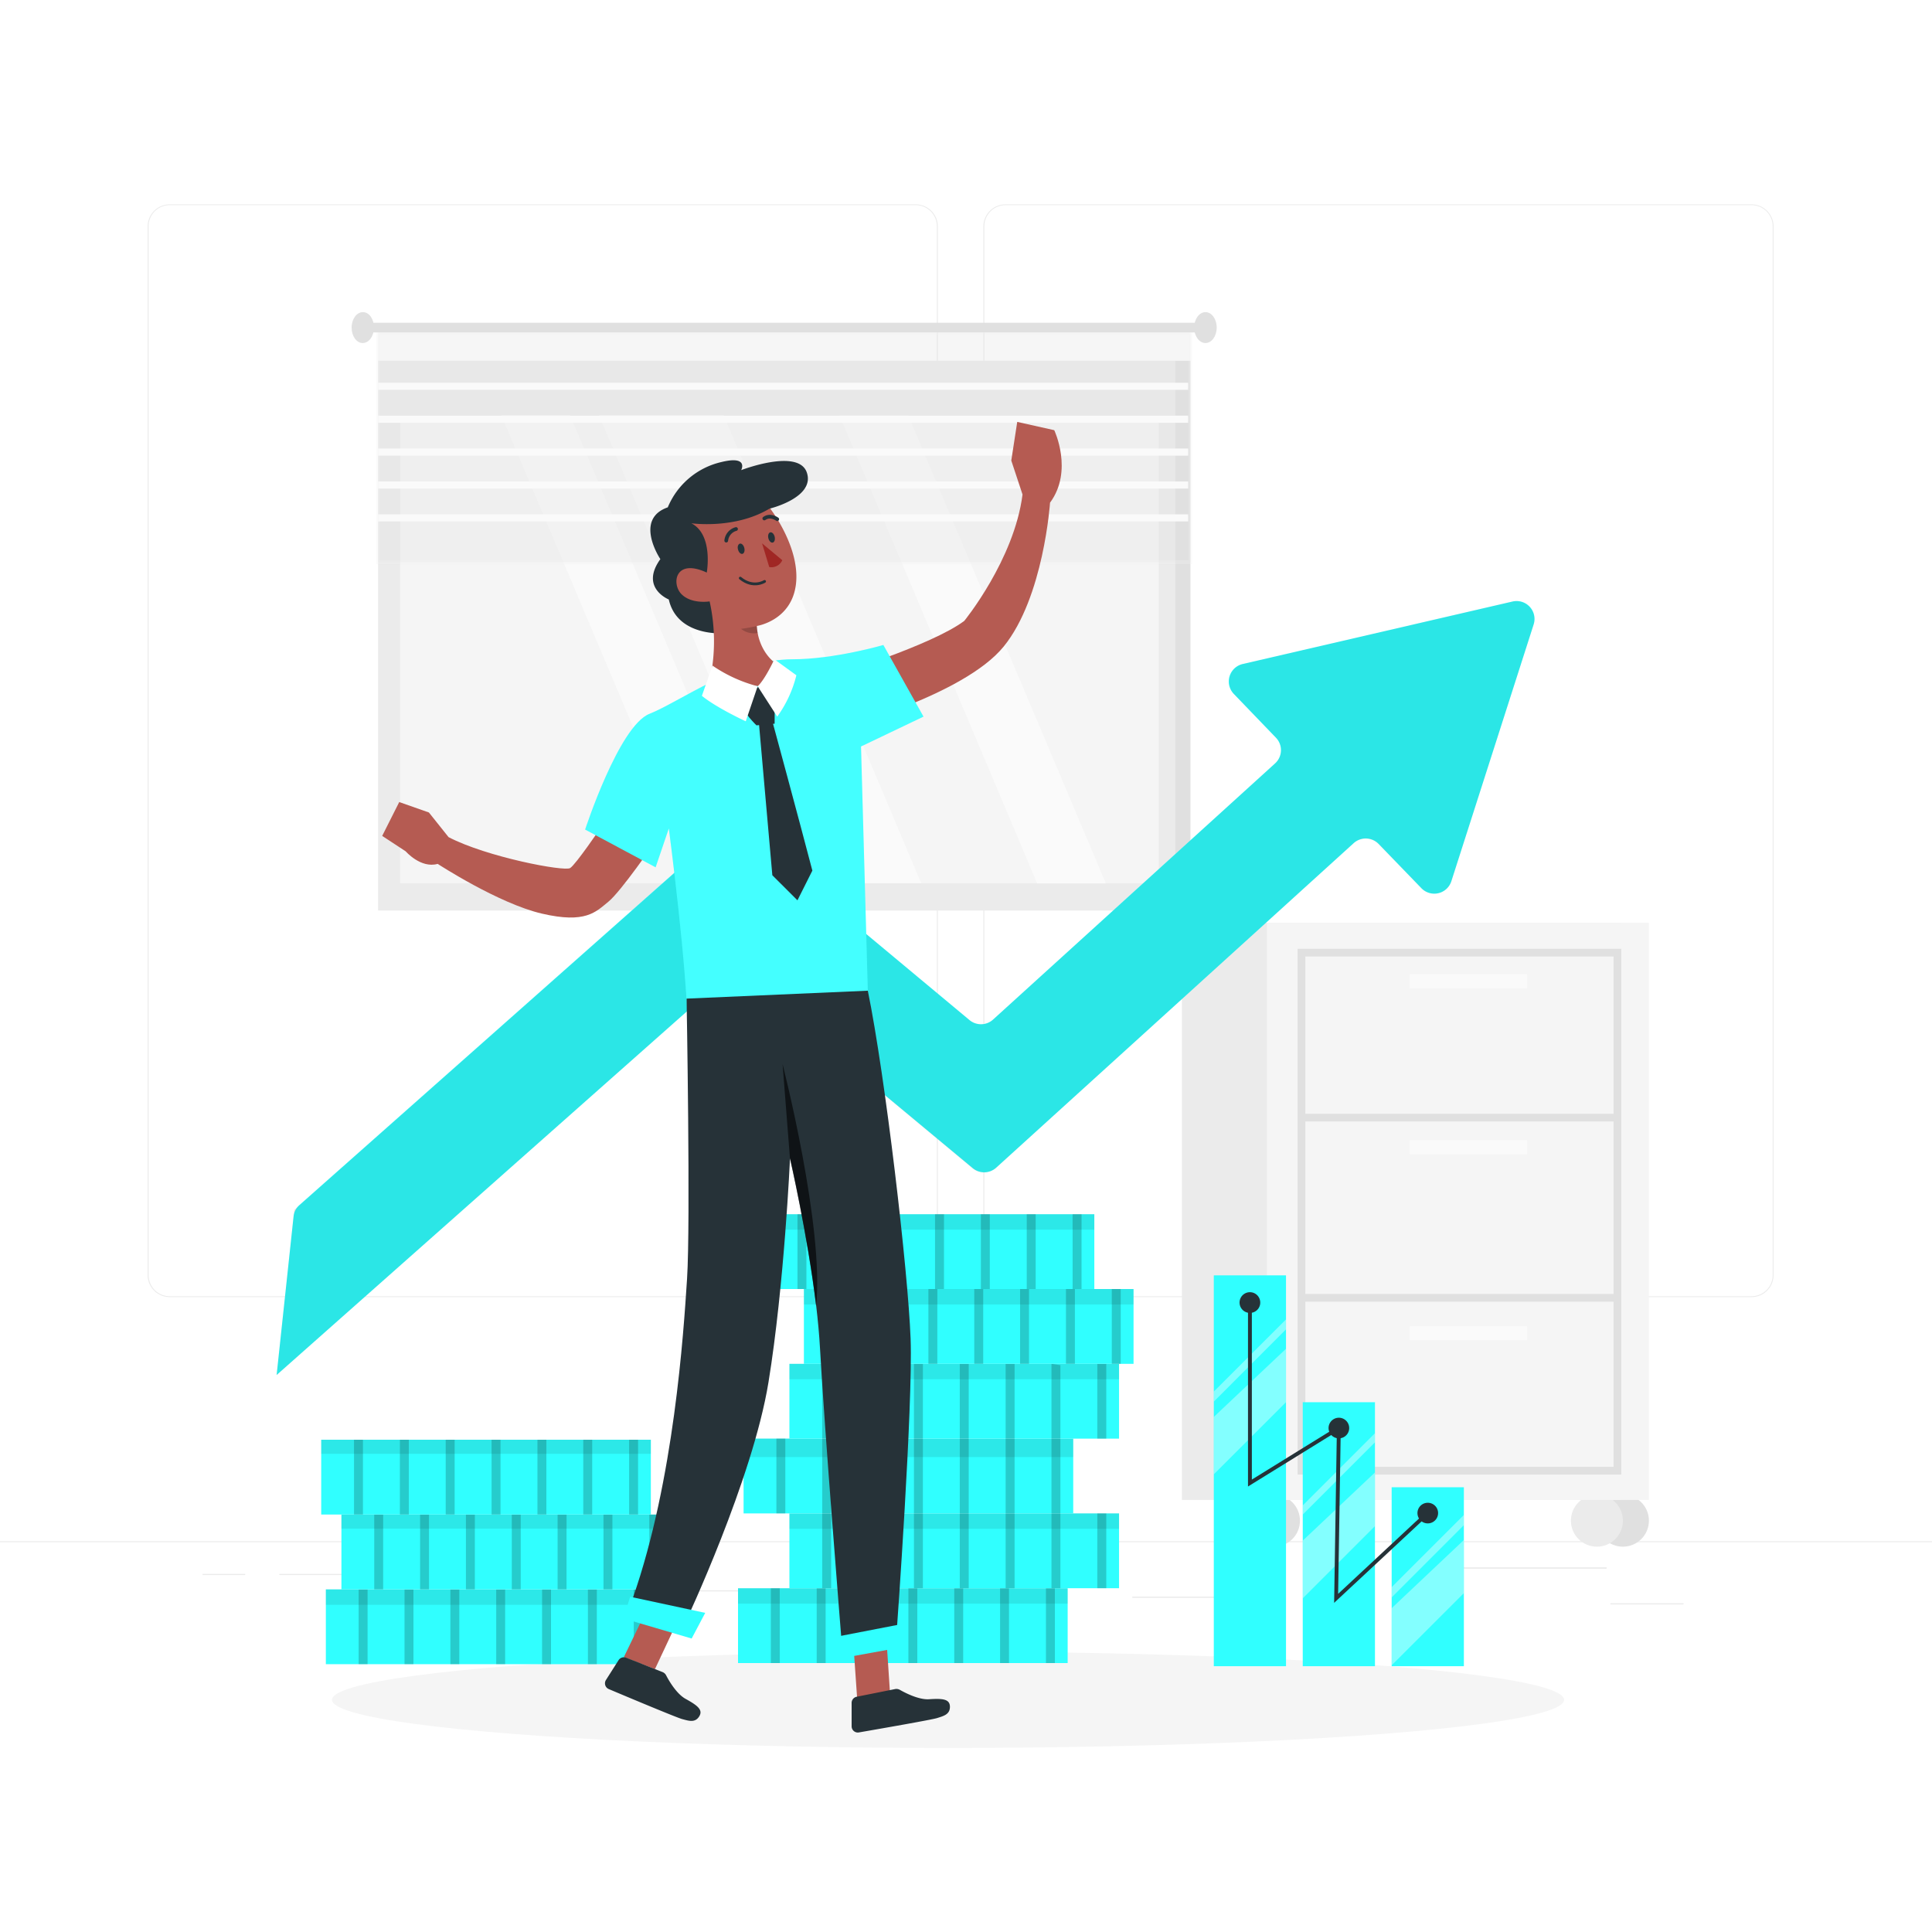 <svg class="animated" id="freepik_stories-revenue" xmlns="http://www.w3.org/2000/svg" viewBox="0 0 500 500" version="1.1" xmlns:xlink="http://www.w3.org/1999/xlink" xmlns:svgjs="http://svgjs.com/svgjs"><style>svg#freepik_stories-revenue:not(.animated) .animable {opacity: 0;}svg#freepik_stories-revenue.animated #freepik--background-complete--inject-498 {animation: 1.5s Infinite  linear floating;animation-delay: 0s;}svg#freepik_stories-revenue.animated #freepik--Shadow--inject-498 {animation: 1.5s Infinite  linear floating;animation-delay: 0s;}svg#freepik_stories-revenue.animated #freepik--Money--inject-498 {animation: 1.5s Infinite  linear floating;animation-delay: 0s;}svg#freepik_stories-revenue.animated #freepik--Character--inject-498 {animation: 1.5s Infinite  linear floating;animation-delay: 0s;}            @keyframes floating {                0% {                    opacity: 1;                    transform: translateY(0px);                }                50% {                    transform: translateY(-10px);                }                100% {                    opacity: 1;                    transform: translateY(0px);                }            }        </style><g id="freepik--background-complete--inject-498" class="animable" style="transform-origin: 250px 234.05px;"><g id="freepik--background-complete--inject-123--inject-498" class="animable" style="transform-origin: 250px 234.05px;"><rect y="398.87" width="500" height="0.25" style="fill: rgb(235, 235, 235); transform-origin: 250px 398.995px;" id="el02w9yn9cwybe" class="animable"></rect><rect x="416.78" y="414.96" width="18.89" height="0.25" style="fill: rgb(235, 235, 235); transform-origin: 426.225px 415.085px;" id="eluubo3kjaa2k" class="animable"></rect><rect x="293.05" y="413.22" width="29.47" height="0.25" style="fill: rgb(235, 235, 235); transform-origin: 307.785px 413.345px;" id="ellg7mtemyae" class="animable"></rect><rect x="368.67" y="405.68" width="47.11" height="0.25" style="fill: rgb(235, 235, 235); transform-origin: 392.225px 405.805px;" id="elsfsr0u4geae" class="animable"></rect><rect x="52.46" y="407.36" width="10.97" height="0.25" style="fill: rgb(235, 235, 235); transform-origin: 57.945px 407.485px;" id="el961sghz8tbk" class="animable"></rect><rect x="72.33" y="407.36" width="38.56" height="0.25" style="fill: rgb(235, 235, 235); transform-origin: 91.61px 407.485px;" id="elxaizehk0e5m" class="animable"></rect><rect x="171" y="411.58" width="54.15" height="0.25" style="fill: rgb(235, 235, 235); transform-origin: 198.075px 411.705px;" id="elok6iflagqxi" class="animable"></rect><path d="M237,335.69H43.91a5.71,5.71,0,0,1-5.7-5.71V58.55a5.71,5.71,0,0,1,5.7-5.66H237a5.71,5.71,0,0,1,5.71,5.71h0V330A5.71,5.71,0,0,1,237,335.69ZM43.91,53.09a5.46,5.46,0,0,0-5.45,5.46V330a5.45,5.45,0,0,0,5.45,5.46H237a5.47,5.47,0,0,0,5.46-5.46V58.55A5.48,5.48,0,0,0,237,53.09Z" style="fill: rgb(235, 235, 235); transform-origin: 140.46px 194.29px;" id="el872y63j10n4" class="animable"></path><path d="M453.31,335.69H260.21A5.71,5.71,0,0,1,254.5,330V58.55a5.72,5.72,0,0,1,5.71-5.66h193.1A5.72,5.72,0,0,1,459,58.55V330A5.7,5.7,0,0,1,453.31,335.69ZM260.21,53.09a5.48,5.48,0,0,0-5.46,5.46V330a5.47,5.47,0,0,0,5.46,5.46h193.1a5.47,5.47,0,0,0,5.46-5.46V58.55a5.48,5.48,0,0,0-5.46-5.46Z" style="fill: rgb(235, 235, 235); transform-origin: 356.75px 194.29px;" id="el3rsrm1sxqr4" class="animable"></path><rect x="416.78" y="414.96" width="18.89" height="0.25" style="fill: rgb(235, 235, 235); transform-origin: 426.225px 415.085px;" id="elkgfy0nyw2om" class="animable"></rect><rect x="293.05" y="413.22" width="29.47" height="0.25" style="fill: rgb(235, 235, 235); transform-origin: 307.785px 413.345px;" id="elvhbgo3xgwl" class="animable"></rect><rect x="368.67" y="405.68" width="47.11" height="0.25" style="fill: rgb(235, 235, 235); transform-origin: 392.225px 405.805px;" id="elx8aylkybm4" class="animable"></rect><rect x="52.46" y="407.36" width="10.97" height="0.25" style="fill: rgb(235, 235, 235); transform-origin: 57.945px 407.485px;" id="el3swq5ln8pt4" class="animable"></rect><rect x="72.33" y="407.36" width="38.56" height="0.25" style="fill: rgb(235, 235, 235); transform-origin: 91.61px 407.485px;" id="el4obuf2emjo9" class="animable"></rect><rect x="171" y="411.58" width="54.15" height="0.25" style="fill: rgb(235, 235, 235); transform-origin: 198.075px 411.705px;" id="eldapt8dww4u" class="animable"></rect></g><circle cx="420.01" cy="393.55" r="6.73" style="fill: rgb(224, 224, 224); transform-origin: 420.01px 393.55px;" id="elejuock2qu29" class="animable"></circle><circle cx="413.28" cy="393.55" r="6.73" style="fill: rgb(235, 235, 235); transform-origin: 413.28px 393.55px;" id="elpitzzsyh36h" class="animable"></circle><circle cx="329.7" cy="393.55" r="6.73" style="fill: rgb(224, 224, 224); transform-origin: 329.7px 393.55px;" id="elem9ym60mmp" class="animable"></circle><rect x="305.88" y="238.81" width="113.48" height="149.37" style="fill: rgb(235, 235, 235); transform-origin: 362.62px 313.495px;" id="elzvqstci8kv" class="animable"></rect><rect x="327.88" y="238.81" width="98.86" height="149.37" style="fill: rgb(245, 245, 245); transform-origin: 377.31px 313.495px;" id="elxpn5icv09n" class="animable"></rect><rect x="336.82" y="246.54" width="81.77" height="134.08" style="fill: none; stroke: rgb(224, 224, 224); stroke-miterlimit: 10; stroke-width: 2px; transform-origin: 377.705px 313.58px;" id="elu4b5pzmp19j" class="animable"></rect><line x1="336.82" y1="289.24" x2="419.36" y2="289.24" style="fill: none; stroke: rgb(224, 224, 224); stroke-miterlimit: 10; stroke-width: 2px; transform-origin: 378.09px 289.24px;" id="elew3zplx2ogr" class="animable"></line><line x1="336.82" y1="335.88" x2="419.36" y2="335.88" style="fill: none; stroke: rgb(224, 224, 224); stroke-miterlimit: 10; stroke-width: 2px; transform-origin: 378.09px 335.88px;" id="eljh33u89c4fc" class="animable"></line><rect x="364.84" y="252.15" width="30.37" height="3.62" style="fill: rgb(250, 250, 250); transform-origin: 380.025px 253.96px;" id="elc8hrtmwh7kf" class="animable"></rect><rect x="364.84" y="295.09" width="30.37" height="3.62" style="fill: rgb(250, 250, 250); transform-origin: 380.025px 296.9px;" id="el3q65vm0n3r3" class="animable"></rect><rect x="364.84" y="343.22" width="30.37" height="3.62" style="fill: rgb(250, 250, 250); transform-origin: 380.025px 345.03px;" id="eld9vr5dixwea" class="animable"></rect><circle cx="322.97" cy="393.55" r="6.73" style="fill: rgb(235, 235, 235); transform-origin: 322.97px 393.55px;" id="elzhcuhr1ys8i" class="animable"></circle><rect x="97.85" y="93.36" width="206.22" height="142.28" style="fill: rgb(235, 235, 235); transform-origin: 200.96px 164.5px;" id="elmo2829p0zgj" class="animable"></rect><rect x="304.07" y="93.36" width="4.01" height="142.28" style="fill: rgb(224, 224, 224); transform-origin: 306.075px 164.5px;" id="ell29sce7lq" class="animable"></rect><rect x="103.56" y="107.7" width="196.32" height="120.89" style="fill: rgb(245, 245, 245); transform-origin: 201.72px 168.145px;" id="el900n488bpka" class="animable"></rect><polygon points="198.69 228.59 180.92 228.59 129.77 107.51 147.54 107.51 198.69 228.59" style="fill: rgb(250, 250, 250); transform-origin: 164.23px 168.05px;" id="elb1598oozn9f" class="animable"></polygon><polygon points="238.41 228.59 206.21 228.59 155.06 107.51 187.28 107.51 238.41 228.59" style="fill: rgb(250, 250, 250); transform-origin: 196.735px 168.05px;" id="elabwsad5ywi" class="animable"></polygon><polygon points="286.2 228.63 268.42 228.63 217.29 107.56 235.05 107.56 286.2 228.63" style="fill: rgb(250, 250, 250); transform-origin: 251.745px 168.095px;" id="elq0lwm5xw9xm" class="animable"></polygon><g id="eldweoz44gam8"><rect x="97.85" y="86.08" width="210.24" height="59.43" style="fill: rgb(224, 224, 224); stroke: rgb(240, 240, 240); stroke-miterlimit: 10; opacity: 0.3; transform-origin: 202.97px 115.795px;" class="animable"></rect></g><rect x="97.85" y="133.11" width="209.64" height="1.84" style="fill: rgb(250, 250, 250); transform-origin: 202.67px 134.03px;" id="el4su2mt7q8o" class="animable"></rect><rect x="97.85" y="124.6" width="209.64" height="1.84" style="fill: rgb(250, 250, 250); transform-origin: 202.67px 125.52px;" id="elkgvq30p0nw" class="animable"></rect><rect x="97.85" y="116.08" width="209.64" height="1.84" style="fill: rgb(250, 250, 250); transform-origin: 202.67px 117px;" id="el64f8bfjpafb" class="animable"></rect><rect x="97.85" y="107.57" width="209.64" height="1.84" style="fill: rgb(250, 250, 250); transform-origin: 202.67px 108.49px;" id="eloed5clbosxq" class="animable"></rect><rect x="97.85" y="99.05" width="209.64" height="1.84" style="fill: rgb(250, 250, 250); transform-origin: 202.67px 99.97px;" id="elcwrnc5uu5pw" class="animable"></rect><rect x="95.36" y="83.53" width="216.61" height="2.5" style="fill: rgb(224, 224, 224); transform-origin: 203.665px 84.78px;" id="elhn7n0lco764" class="animable"></rect><path d="M96.78,84.78c0,2.23-1.31,4-2.91,4S91,87,91,84.78s1.31-4,2.92-4S96.78,82.54,96.78,84.78Z" style="fill: rgb(224, 224, 224); transform-origin: 93.89px 84.78px;" id="elh1xvw1w8mpi" class="animable"></path><path d="M314.88,84.78c0,2.23-1.31,4-2.91,4s-2.92-1.81-2.92-4,1.31-4,2.92-4S314.88,82.54,314.88,84.78Z" style="fill: rgb(224, 224, 224); transform-origin: 311.965px 84.78px;" id="el40rwfvkhgj9" class="animable"></path></g><g id="freepik--Shadow--inject-498" class="animable" style="transform-origin: 245.35px 439.91px;"><ellipse cx="245.35" cy="439.91" rx="159.43" ry="12.46" style="fill: rgb(245, 245, 245); transform-origin: 245.35px 439.91px;" id="elbted98yu3e" class="animable"></ellipse></g><g id="freepik--Money--inject-498" class="animable" style="transform-origin: 234.362px 293.379px;"><path d="M396.91,161.59,375.6,228.07a4.62,4.62,0,0,1-7.73,1.8L356.79,218.4a4.64,4.64,0,0,0-6.44-.21l-92.53,84a4.63,4.63,0,0,1-6.07.13L193,253.47a4.63,4.63,0,0,0-6,.1L71.59,355.85l4.38-41a4.6,4.6,0,0,1,1.53-3l108.91-96.52a4.64,4.64,0,0,1,6-.09L250.92,264a4.63,4.63,0,0,0,6.07-.13l73-66.31a4.62,4.62,0,0,0,.21-6.64L319.3,179.58a4.63,4.63,0,0,1,2.28-7.73l69.88-16.18A4.62,4.62,0,0,1,396.91,161.59Z" style="fill: rgb(48, 255, 255); transform-origin: 234.362px 255.699px;" id="el6imp8vgfvyf" class="animable"></path><g id="elxzd24sxju1"><path d="M396.88,161.7,375.64,228a4.7,4.7,0,0,1-7.85,1.82l-11-11.34a4.71,4.71,0,0,0-6.54-.22l-92.43,83.93a4.68,4.68,0,0,1-3.35,1.22,4.61,4.61,0,0,1-2.82-1.08l-58.62-48.79a4.74,4.74,0,0,0-6.12.09L71.59,355.85l4.57-42.73,110.21-97.67a4.72,4.72,0,0,1,6.12-.09l24.91,20.73L250.87,264a4.72,4.72,0,0,0,6.16-.13L330,197.6a4.68,4.68,0,0,0,.22-6.74l-10.81-11.19a4.7,4.7,0,0,1,2.32-7.84l69.64-16.14A4.7,4.7,0,0,1,396.88,161.7Z" style="opacity: 0.1; transform-origin: 234.346px 255.713px;" class="animable"></path></g><rect x="191" y="411.04" width="85.31" height="19.36" style="fill: rgb(48, 255, 255); transform-origin: 233.655px 420.72px;" id="elwmtsq0nt7ps" class="animable"></rect><g id="eln69j0l97bzl"><rect x="199.49" y="411.04" width="2.31" height="19.36" style="opacity: 0.2; transform-origin: 200.645px 420.72px;" class="animable"></rect></g><g id="elmm8ms5a771c"><rect x="211.36" y="411.04" width="2.31" height="19.36" style="opacity: 0.2; transform-origin: 212.515px 420.72px;" class="animable"></rect></g><g id="elmu2jrviyajn"><polygon points="225.53 430.4 223.22 430.4 223.22 411.04 225.53 411.38 225.53 430.4" style="opacity: 0.2; transform-origin: 224.375px 420.72px;" class="animable"></polygon></g><g id="elsgeok9no2eh"><rect x="235.09" y="411.04" width="2.31" height="19.36" style="opacity: 0.2; transform-origin: 236.245px 420.72px;" class="animable"></rect></g><g id="elrx35auhpz"><rect x="246.96" y="411.04" width="2.31" height="19.36" style="opacity: 0.2; transform-origin: 248.115px 420.72px;" class="animable"></rect></g><g id="elobivwjyzf4"><rect x="258.82" y="411.04" width="2.31" height="19.36" style="opacity: 0.2; transform-origin: 259.975px 420.72px;" class="animable"></rect></g><g id="elijmi9ownxz"><rect x="270.69" y="411.04" width="2.31" height="19.36" style="opacity: 0.2; transform-origin: 271.845px 420.72px;" class="animable"></rect></g><g id="el5qgilca2hud"><rect x="191" y="411.04" width="85.31" height="3.99" style="opacity: 0.09; transform-origin: 233.655px 413.035px;" class="animable"></rect></g><rect x="204.3" y="391.67" width="85.31" height="19.36" style="fill: rgb(48, 255, 255); transform-origin: 246.955px 401.35px;" id="el5yvfl51gapv" class="animable"></rect><g id="elk4rx4vs6y4d"><rect x="212.79" y="391.67" width="2.31" height="19.36" style="opacity: 0.2; transform-origin: 213.945px 401.35px;" class="animable"></rect></g><g id="el1u84qhiiskoi"><rect x="224.66" y="391.67" width="2.31" height="19.36" style="opacity: 0.2; transform-origin: 225.815px 401.35px;" class="animable"></rect></g><g id="elxacljqvpjb"><rect x="236.53" y="391.67" width="2.31" height="19.36" style="opacity: 0.2; transform-origin: 237.685px 401.35px;" class="animable"></rect></g><g id="el56bz4e2r8du"><rect x="248.39" y="391.67" width="2.31" height="19.36" style="opacity: 0.2; transform-origin: 249.545px 401.35px;" class="animable"></rect></g><g id="elob6856cmfq"><rect x="260.26" y="391.67" width="2.31" height="19.36" style="opacity: 0.2; transform-origin: 261.415px 401.35px;" class="animable"></rect></g><g id="el3of9okc9d63"><rect x="272.12" y="391.67" width="2.31" height="19.36" style="opacity: 0.2; transform-origin: 273.275px 401.35px;" class="animable"></rect></g><g id="elktyxvp552yf"><rect x="283.99" y="391.67" width="2.31" height="19.36" style="opacity: 0.2; transform-origin: 285.145px 401.35px;" class="animable"></rect></g><g id="elqnn4rz1tfol"><rect x="204.3" y="391.67" width="85.31" height="3.99" style="opacity: 0.09; transform-origin: 246.955px 393.665px;" class="animable"></rect></g><rect x="192.44" y="372.31" width="85.31" height="19.36" style="fill: rgb(48, 255, 255); transform-origin: 235.095px 381.99px;" id="elyc6njf86igc" class="animable"></rect><g id="el22kk23cuc7q"><rect x="200.93" y="372.31" width="2.31" height="19.36" style="opacity: 0.2; transform-origin: 202.085px 381.99px;" class="animable"></rect></g><g id="elayihtclrsba"><polygon points="215.1 391.68 212.79 391.68 212.79 372.33 215.1 372.31 215.1 391.68" style="opacity: 0.2; transform-origin: 213.945px 381.995px;" class="animable"></polygon></g><g id="elk64ik2sl6f"><rect x="224.66" y="372.31" width="2.31" height="19.36" style="opacity: 0.2; transform-origin: 225.815px 381.99px;" class="animable"></rect></g><g id="elrn03ff4acq"><rect x="236.53" y="372.31" width="2.31" height="19.36" style="opacity: 0.2; transform-origin: 237.685px 381.99px;" class="animable"></rect></g><g id="elmh472ohw37o"><polygon points="250.7 391.68 248.39 391.68 248.39 372.31 250.7 372.33 250.7 391.68" style="opacity: 0.2; transform-origin: 249.545px 381.995px;" class="animable"></polygon></g><g id="elotfqy2sqbsq"><rect x="260.26" y="372.31" width="2.31" height="19.36" style="opacity: 0.2; transform-origin: 261.415px 381.99px;" class="animable"></rect></g><g id="elbapkb523vnp"><rect x="272.12" y="372.31" width="2.31" height="19.36" style="opacity: 0.2; transform-origin: 273.275px 381.99px;" class="animable"></rect></g><g id="elj1tq48rewt7"><rect x="192.44" y="372.31" width="85.31" height="4.77" style="opacity: 0.09; transform-origin: 235.095px 374.695px;" class="animable"></rect></g><rect x="204.3" y="352.96" width="85.31" height="19.36" style="fill: rgb(48, 255, 255); transform-origin: 246.955px 362.64px;" id="ele291533a2k" class="animable"></rect><g id="el0kscd6kv5bk"><rect x="212.79" y="352.96" width="2.31" height="19.36" style="opacity: 0.2; transform-origin: 213.945px 362.64px;" class="animable"></rect></g><g id="elxk0rb5tewl"><rect x="224.66" y="352.96" width="2.31" height="19.36" style="opacity: 0.2; transform-origin: 225.815px 362.64px;" class="animable"></rect></g><g id="elhvgo3292t2"><rect x="236.53" y="352.96" width="2.31" height="19.36" style="opacity: 0.2; transform-origin: 237.685px 362.64px;" class="animable"></rect></g><g id="el5n9xa1egkcc"><rect x="248.39" y="352.96" width="2.31" height="19.36" style="opacity: 0.2; transform-origin: 249.545px 362.64px;" class="animable"></rect></g><g id="el8khb76ip1mo"><rect x="260.26" y="352.96" width="2.31" height="19.36" style="opacity: 0.2; transform-origin: 261.415px 362.64px;" class="animable"></rect></g><g id="elw2fn22svmdm"><polygon points="274.43 372.31 272.12 372.33 272.12 352.96 274.43 353.31 274.43 372.31" style="opacity: 0.2; transform-origin: 273.275px 362.645px;" class="animable"></polygon></g><g id="el9xrzwb51wpi"><rect x="283.99" y="352.96" width="2.31" height="19.36" style="opacity: 0.2; transform-origin: 285.145px 362.64px;" class="animable"></rect></g><g id="elk6p7vgt8w"><rect x="204.3" y="352.96" width="85.31" height="3.99" style="opacity: 0.09; transform-origin: 246.955px 354.955px;" class="animable"></rect></g><rect x="208.05" y="333.6" width="85.31" height="19.36" style="fill: rgb(48, 255, 255); transform-origin: 250.705px 343.28px;" id="elqgiq0m3i1v" class="animable"></rect><g id="elupoe6l6fslf"><rect x="216.54" y="333.6" width="2.31" height="19.36" style="opacity: 0.2; transform-origin: 217.695px 343.28px;" class="animable"></rect></g><g id="elxkk6al4zsr8"><rect x="228.4" y="333.6" width="2.31" height="19.36" style="opacity: 0.2; transform-origin: 229.555px 343.28px;" class="animable"></rect></g><g id="elm3jczqwub7q"><rect x="240.27" y="333.6" width="2.31" height="19.36" style="opacity: 0.2; transform-origin: 241.425px 343.28px;" class="animable"></rect></g><g id="elanwe78vamv9"><rect x="252.14" y="333.6" width="2.31" height="19.36" style="opacity: 0.2; transform-origin: 253.295px 343.28px;" class="animable"></rect></g><g id="elyca3j7e7ja"><rect x="264" y="333.6" width="2.31" height="19.36" style="opacity: 0.2; transform-origin: 265.155px 343.28px;" class="animable"></rect></g><g id="elhak2rifyb2l"><rect x="275.87" y="333.6" width="2.31" height="19.36" style="opacity: 0.2; transform-origin: 277.025px 343.28px;" class="animable"></rect></g><g id="elvoylnuoy0wr"><rect x="287.73" y="333.6" width="2.31" height="19.36" style="opacity: 0.2; transform-origin: 288.885px 343.28px;" class="animable"></rect></g><g id="elvh4d62vt6li"><rect x="208.05" y="333.6" width="85.31" height="3.99" style="opacity: 0.09; transform-origin: 250.705px 335.595px;" class="animable"></rect></g><rect x="197.9" y="314.24" width="85.31" height="19.36" style="fill: rgb(48, 255, 255); transform-origin: 240.555px 323.92px;" id="elpj8es11mc7i" class="animable"></rect><g id="el5frg0evva23"><rect x="206.39" y="314.24" width="2.31" height="19.36" style="opacity: 0.2; transform-origin: 207.545px 323.92px;" class="animable"></rect></g><g id="eleva91bhauj6"><rect x="218.26" y="314.24" width="2.31" height="19.36" style="opacity: 0.2; transform-origin: 219.415px 323.92px;" class="animable"></rect></g><g id="elzva6uc1r598"><rect x="230.12" y="314.24" width="2.31" height="19.36" style="opacity: 0.2; transform-origin: 231.275px 323.92px;" class="animable"></rect></g><g id="elb4vjxxgu95"><rect x="241.99" y="314.24" width="2.31" height="19.36" style="opacity: 0.2; transform-origin: 243.145px 323.92px;" class="animable"></rect></g><g id="elfrdm3pdjt44"><rect x="253.85" y="314.24" width="2.31" height="19.36" style="opacity: 0.2; transform-origin: 255.005px 323.92px;" class="animable"></rect></g><g id="elqbags9cfz9p"><rect x="265.72" y="314.24" width="2.31" height="19.36" style="opacity: 0.2; transform-origin: 266.875px 323.92px;" class="animable"></rect></g><g id="elqi5r7ru91cq"><rect x="277.59" y="314.24" width="2.31" height="19.36" style="opacity: 0.2; transform-origin: 278.745px 323.92px;" class="animable"></rect></g><g id="el1tgpwep0jvz"><rect x="197.9" y="314.24" width="85.31" height="3.99" style="opacity: 0.09; transform-origin: 240.555px 316.235px;" class="animable"></rect></g><rect x="84.33" y="411.33" width="85.31" height="19.36" style="fill: rgb(48, 255, 255); transform-origin: 126.985px 421.01px;" id="elhsf2a1bylwn" class="animable"></rect><g id="el5but3xutbl7"><rect x="92.82" y="411.33" width="2.31" height="19.36" style="opacity: 0.2; transform-origin: 93.975px 421.01px;" class="animable"></rect></g><g id="elhorvmddrqx"><rect x="104.69" y="411.33" width="2.31" height="19.36" style="opacity: 0.2; transform-origin: 105.845px 421.01px;" class="animable"></rect></g><g id="elppcgshw4q3"><rect x="116.56" y="411.33" width="2.31" height="19.36" style="opacity: 0.2; transform-origin: 117.715px 421.01px;" class="animable"></rect></g><g id="elltghdzq1z9f"><rect x="128.42" y="411.33" width="2.31" height="19.36" style="opacity: 0.2; transform-origin: 129.575px 421.01px;" class="animable"></rect></g><g id="elxjkowd30ih"><rect x="140.29" y="411.33" width="2.31" height="19.36" style="opacity: 0.2; transform-origin: 141.445px 421.01px;" class="animable"></rect></g><g id="eltsczfhfcns"><rect x="152.15" y="411.33" width="2.31" height="19.36" style="opacity: 0.2; transform-origin: 153.305px 421.01px;" class="animable"></rect></g><g id="elcb0pghe962i"><rect x="164.02" y="411.33" width="2.31" height="19.36" style="opacity: 0.2; transform-origin: 165.175px 421.01px;" class="animable"></rect></g><g id="ely8hzvfndkc"><rect x="84.33" y="411.33" width="85.31" height="3.99" style="opacity: 0.09; transform-origin: 126.985px 413.325px;" class="animable"></rect></g><rect x="88.36" y="391.97" width="85.31" height="19.36" style="fill: rgb(48, 255, 255); transform-origin: 131.015px 401.65px;" id="el2tu2sl2zmhb" class="animable"></rect><g id="elnflc5kngrql"><rect x="96.85" y="391.97" width="2.31" height="19.36" style="opacity: 0.2; transform-origin: 98.005px 401.65px;" class="animable"></rect></g><g id="elsikcuqt4fq"><rect x="108.72" y="391.97" width="2.31" height="19.36" style="opacity: 0.2; transform-origin: 109.875px 401.65px;" class="animable"></rect></g><g id="elfu30j373g8"><rect x="120.58" y="391.97" width="2.31" height="19.36" style="opacity: 0.2; transform-origin: 121.735px 401.65px;" class="animable"></rect></g><g id="el80eo9x9st1u"><rect x="132.45" y="391.97" width="2.31" height="19.36" style="opacity: 0.2; transform-origin: 133.605px 401.65px;" class="animable"></rect></g><g id="elavzlduyd1c6"><rect x="144.31" y="391.97" width="2.31" height="19.36" style="opacity: 0.2; transform-origin: 145.465px 401.65px;" class="animable"></rect></g><g id="el9txdzevknj"><rect x="156.18" y="391.97" width="2.31" height="19.36" style="opacity: 0.2; transform-origin: 157.335px 401.65px;" class="animable"></rect></g><g id="elo3iseqms6hb"><rect x="168.05" y="391.97" width="2.31" height="19.36" style="opacity: 0.2; transform-origin: 169.205px 401.65px;" class="animable"></rect></g><g id="elgwgubyp08jv"><rect x="88.36" y="391.97" width="85.31" height="3.65" style="opacity: 0.09; transform-origin: 131.015px 393.795px;" class="animable"></rect></g><rect x="83.13" y="372.6" width="85.31" height="19.36" style="fill: rgb(48, 255, 255); transform-origin: 125.785px 382.28px;" id="elfz5amwgnme8" class="animable"></rect><g id="el7873s7tu8j6"><rect x="91.62" y="372.6" width="2.31" height="19.36" style="opacity: 0.2; transform-origin: 92.775px 382.28px;" class="animable"></rect></g><g id="el4f7nzyyh42t"><rect x="103.49" y="372.6" width="2.31" height="19.36" style="opacity: 0.2; transform-origin: 104.645px 382.28px;" class="animable"></rect></g><g id="el2gu23miek5v"><rect x="115.35" y="372.6" width="2.31" height="19.36" style="opacity: 0.2; transform-origin: 116.505px 382.28px;" class="animable"></rect></g><g id="elopp5mgn9gg"><rect x="127.22" y="372.6" width="2.31" height="19.36" style="opacity: 0.2; transform-origin: 128.375px 382.28px;" class="animable"></rect></g><g id="elr6z0w3zvero"><rect x="139.09" y="372.6" width="2.31" height="19.36" style="opacity: 0.2; transform-origin: 140.245px 382.28px;" class="animable"></rect></g><g id="eltdv298qg0e"><rect x="150.95" y="372.6" width="2.31" height="19.36" style="opacity: 0.2; transform-origin: 152.105px 382.28px;" class="animable"></rect></g><g id="elw0ian5kz4w"><rect x="162.82" y="372.6" width="2.31" height="19.36" style="opacity: 0.2; transform-origin: 163.975px 382.28px;" class="animable"></rect></g><g id="elosm8gt48tjs"><rect x="83.13" y="372.6" width="85.31" height="3.65" style="opacity: 0.09; transform-origin: 125.785px 374.425px;" class="animable"></rect></g><rect x="337.15" y="362.89" width="18.69" height="68.32" style="fill: rgb(48, 255, 255); transform-origin: 346.495px 397.05px;" id="elzk7cnbblkac" class="animable"></rect><g id="elcxo13iiseyl"><g style="opacity: 0.4; transform-origin: 346.495px 392.28px;" class="animable"><polygon points="355.84 381.07 355.84 394.96 337.15 413.65 337.15 398.71 355.84 381.07" style="fill: rgb(255, 255, 255); transform-origin: 346.495px 397.36px;" id="elt0ouja50nz" class="animable"></polygon><polygon points="355.84 370.91 355.84 373.27 337.15 391.97 337.15 389.61 355.84 370.91" style="fill: rgb(255, 255, 255); transform-origin: 346.495px 381.44px;" id="elu5dtsfgbaao" class="animable"></polygon></g></g><rect x="360.16" y="384.9" width="18.69" height="46.31" style="fill: rgb(48, 255, 255); transform-origin: 369.505px 408.055px;" id="el17ny1fakuyd" class="animable"></rect><g id="elfv1tnndtim"><g style="opacity: 0.4; transform-origin: 369.505px 411.525px;" class="animable"><polygon points="378.85 398.55 378.85 412.3 360.16 430.98 360.16 416.2 378.85 398.55" style="fill: rgb(255, 255, 255); transform-origin: 369.505px 414.765px;" id="el1d0w5e6jnbei" class="animable"></polygon><polygon points="378.85 392.07 378.85 394.71 360.16 413.41 360.16 410.75 378.85 392.07" style="fill: rgb(255, 255, 255); transform-origin: 369.505px 402.74px;" id="elncjdta86o5g" class="animable"></polygon></g></g><rect x="314.13" y="330.06" width="18.69" height="101.15" style="fill: rgb(48, 255, 255); transform-origin: 323.475px 380.635px;" id="elnt1zm4z6er" class="animable"></rect><g id="elnude0krzs8"><g style="opacity: 0.4; transform-origin: 323.48px 361.505px;" class="animable"><polygon points="332.83 349.05 332.83 362.87 314.13 381.56 314.13 366.7 332.83 349.05" style="fill: rgb(255, 255, 255); transform-origin: 323.48px 365.305px;" id="elm4fpao9ruze" class="animable"></polygon><polygon points="332.83 341.45 332.83 344.03 314.13 362.74 314.13 360.14 332.83 341.45" style="fill: rgb(255, 255, 255); transform-origin: 323.48px 352.095px;" id="ell1bvjbfbxy" class="animable"></polygon></g></g><path d="M325.75,338.52a2.68,2.68,0,1,1-.85-3.69A2.69,2.69,0,0,1,325.75,338.52Z" style="fill: rgb(38, 50, 56); transform-origin: 323.475px 337.101px;" id="elzb0s2ucfgks" class="animable"></path><path d="M348.76,371a2.67,2.67,0,1,1-.85-3.69A2.67,2.67,0,0,1,348.76,371Z" style="fill: rgb(38, 50, 56); transform-origin: 346.5px 369.578px;" id="elde0x89cadeo" class="animable"></path><path d="M371.77,393a2.67,2.67,0,1,1-.85-3.68A2.66,2.66,0,0,1,371.77,393Z" style="fill: rgb(38, 50, 56); transform-origin: 369.508px 391.585px;" id="el5qw4qb5wb7u" class="animable"></path><polyline points="369.51 391.56 345.79 413.65 346.49 369.58 323.48 383.81 323.48 337.1" style="fill: none; stroke: rgb(38, 50, 56); stroke-miterlimit: 10; transform-origin: 346.495px 375.375px;" id="elts2rtaj3qia" class="animable"></polyline></g><g id="freepik--Character--inject-498" class="animable" style="transform-origin: 186.841px 278.782px;"><path d="M155.42,214.28s-6.37,9.4-7.86,10.37-21.6-2.85-31.47-8L111,210.27l-7.68-2.7-4.41,8.76,6.09,4s3.9,4.49,8.27,3.24c0,0,15.72,10.26,27,12.88s13.89-.41,17.18-3.09,12-15.39,12-15.39Z" style="fill: rgb(181, 91, 82); transform-origin: 134.18px 222.512px;" id="elc7r6xshr5cj" class="animable"></path><path d="M215.87,174.74s25.16-7.68,33.68-14.05c0,0,12.93-15.82,15.08-32.71l-2.91-8.79,1.54-10,9.58,2.14s5,10.52-1.09,18.76c0,0-1.63,24.48-12,37.24s-42.81,21.29-42.81,21.29Z" style="fill: rgb(181, 91, 82); transform-origin: 245.321px 148.905px;" id="el6usia8vdpn" class="animable"></path><path d="M224.89,267.19l-2.06-74L239,185.46l-10.39-18.54s-12.61,3.7-23.53,3.7c-14.51,0-29.11,11-37,14.12s-16.65,29.95-16.65,29.95l18.24,9.77,3.42-10.06s4.91,37.18,4.93,53.49Z" style="fill: rgb(48, 255, 255); transform-origin: 195.215px 217.405px;" id="el0cllhunsrrfn" class="animable"></path><g id="elgyvi6wf0oq5"><path d="M224.89,267.19l-2.06-74L239,185.46l-10.39-18.54s-12.61,3.7-23.53,3.7c-14.51,0-29.11,11-37,14.12s-16.65,29.95-16.65,29.95l18.24,9.77,3.42-10.06s4.91,37.18,4.93,53.49Z" style="fill: rgb(255, 255, 255); opacity: 0.1; transform-origin: 195.215px 217.405px;" class="animable"></path></g><path d="M188,163.87s-12.63,1.32-14.92-8.73c0,0-7.54-3-2.18-10.44,0,0-6.94-10.33,1.92-13.4a19.84,19.84,0,0,1,13.86-11.72c7.17-1.76,5.14,2.09,5.14,2.09s14.87-5.75,17,.66-9.45,9.25-9.45,9.25Z" style="fill: rgb(38, 50, 56); transform-origin: 188.698px 141.523px;" id="elsulbolzgl4k" class="animable"></path><path d="M195.86,162a14.89,14.89,0,0,0,.22,1.79c.51,3,2.57,7.78,7.57,9.36,0,0,.69,5.34-7.57,4.42s-12.19-2.39-12.19-2.39a47.84,47.84,0,0,0-.24-19.54s-4.66.78-7.29-1.88-1.68-9.39,6.55-5.58c0,0,1.78-9.81-4-12.76,0,0,11.32,1.64,20.37-3.87,0,0,7.81,10,6.72,19.55S195.86,162,195.86,162Z" style="fill: rgb(181, 91, 82); transform-origin: 190.58px 154.613px;" id="el3snihiz9k1n" class="animable"></path><path d="M197.87,150.47s-2.94,1.91-6.29-.85" style="fill: none; stroke: rgb(38, 50, 56); stroke-linecap: round; stroke-linejoin: round; stroke-width: 0.722px; transform-origin: 194.725px 150.367px;" id="elekohoenqa9h" class="animable"></path><path d="M191,142.22c.18.73.69,1.23,1.14,1.12s.67-.79.49-1.52-.69-1.24-1.14-1.13S190.77,141.49,191,142.22Z" style="fill: rgb(38, 50, 56); transform-origin: 191.805px 142.015px;" id="elv41wxsrg0x" class="animable"></path><path d="M198.85,139.29c.18.74.69,1.24,1.14,1.13s.67-.8.49-1.53-.69-1.23-1.14-1.12S198.67,138.56,198.85,139.29Z" style="fill: rgb(38, 50, 56); transform-origin: 199.665px 139.095px;" id="el9ql2ns0noen" class="animable"></path><path d="M190.48,136.91a3.47,3.47,0,0,0-2.53,3" style="fill: none; stroke: rgb(38, 50, 56); stroke-linecap: round; stroke-linejoin: round; stroke-width: 0.963px; transform-origin: 189.215px 138.41px;" id="ellc1uht6c5hl" class="animable"></path><path d="M201.15,134.37s-1.78-1.33-3.35-.19" style="fill: none; stroke: rgb(38, 50, 56); stroke-linecap: round; stroke-linejoin: round; stroke-width: 0.963px; transform-origin: 199.475px 134.044px;" id="elno6mcuzhpm" class="animable"></path><path d="M199.08,146.75l-1.86-6.13,5.24,4.36A3.08,3.08,0,0,1,199.08,146.75Z" style="fill: rgb(160, 39, 36); transform-origin: 199.84px 143.711px;" id="eljhksuvyjilq" class="animable"></path><g id="elyisllh11kci"><path d="M196.08,163.82a5.38,5.38,0,0,1-4.31-1.08c1.53-.16,4.09-.71,4.09-.71A14.89,14.89,0,0,0,196.08,163.82Z" style="opacity: 0.19; transform-origin: 193.925px 162.969px;" class="animable"></path></g><path d="M200.52,177.71l-.05,9.58-4.7.43s-3.59-3.52-3.82-5.36S197.12,175.69,200.52,177.71Z" style="fill: rgb(38, 50, 56); transform-origin: 196.231px 182.473px;" id="elvjd8xa0b7md" class="animable"></path><path d="M199.79,186.31s7.06,26,10.45,39L206.38,233l-6.5-6.49-3.51-39.77Z" style="fill: rgb(38, 50, 56); transform-origin: 203.305px 209.655px;" id="elxt6lyygdgkq" class="animable"></path><path d="M232.08,422l-14.32,2.25s-4.41-54.71-5.54-75.23c-.19-3.55-.55-7.33-1-11.17h0c-2.22-18.42-6.76-38.11-6.76-38.11s-1.48,32.85-5.58,58-21.45,62-21.45,62l-13.62-6.27c10.64-30.44,13.08-68.35,14-82.53s-.12-72.5-.12-72.5l46.9-2.05c4.53,22.08,10.42,72.55,11.07,90S232.08,422,232.08,422Z" style="fill: rgb(38, 50, 56); transform-origin: 199.769px 340.32px;" id="elodyu3j73alp" class="animable"></path><polygon points="229.54 426.16 230.3 437.66 221.83 439.57 220.94 426.71 229.54 426.16" style="fill: rgb(181, 91, 82); transform-origin: 225.62px 432.865px;" id="elk5x7groeyo" class="animable"></polygon><polygon points="234.36 420.12 216.23 423.63 217.12 429.26 234.02 426.19 234.36 420.12" style="fill: rgb(48, 255, 255); transform-origin: 225.295px 424.69px;" id="el2c2xqs6d7id" class="animable"></polygon><polygon points="174.5 421.31 169.5 431.97 161.45 428.86 166.82 417.75 174.5 421.31" style="fill: rgb(181, 91, 82); transform-origin: 167.975px 424.86px;" id="elkaaep2uiay9" class="animable"></polygon><path d="M162,429l9.44,3.72a1.8,1.8,0,0,1,.95.85c.72,1.39,2.69,4.8,5.05,6.1,3,1.66,4.59,2.82,3.51,4.54s-2.72,1.13-4.4.69c-1.37-.36-14.28-5.77-19-7.77a1.61,1.61,0,0,1-.73-2.35l3.27-5.14A1.62,1.62,0,0,1,162,429Z" style="fill: rgb(38, 50, 56); transform-origin: 168.928px 437.134px;" id="el5j45s7slffg" class="animable"></path><path d="M221.65,439.13l10-2a1.82,1.82,0,0,1,1.25.21c1.36.77,4.85,2.59,7.54,2.42,3.41-.22,5.38-.1,5.4,1.93s-1.68,2.42-3.34,2.95c-1.34.43-15.13,2.83-20.22,3.71a1.6,1.6,0,0,1-1.88-1.58l0-6.1A1.62,1.62,0,0,1,221.65,439.13Z" style="fill: rgb(38, 50, 56); transform-origin: 233.12px 442.736px;" id="elo3ww9y8noya" class="animable"></path><polygon points="182.51 417.41 163.08 413.24 161.37 418.87 179 424.05 182.51 417.41" style="fill: rgb(48, 255, 255); transform-origin: 171.94px 418.645px;" id="el9b8yej5ltbs" class="animable"></polygon><g id="ela6wdfl5jy34"><path d="M211.21,338c-2.22-18.41-6.76-38.11-6.76-38.11l-1.92-24.51S213.37,317.72,211.21,338Z" style="opacity: 0.61; transform-origin: 207.012px 306.69px;" class="animable"></path></g><path d="M184.39,172.26a37.36,37.36,0,0,0,11.69,5.34L193,186.67s-7.53-3.46-11.35-6.59Z" style="fill: rgb(255, 255, 255); transform-origin: 188.865px 179.465px;" id="el3evyn4zdbb4" class="animable"></path><path d="M196.08,177.6l5.07,7.86a30.82,30.82,0,0,0,4.95-10.7l-5.7-4.14S198,175.86,196.08,177.6Z" style="fill: rgb(255, 255, 255); transform-origin: 201.09px 178.04px;" id="el85rup7miccr" class="animable"></path></g><defs>     <filter id="active" height="200%">         <feMorphology in="SourceAlpha" result="DILATED" operator="dilate" radius="2"></feMorphology>                <feFlood flood-color="#32DFEC" flood-opacity="1" result="PINK"></feFlood>        <feComposite in="PINK" in2="DILATED" operator="in" result="OUTLINE"></feComposite>        <feMerge>            <feMergeNode in="OUTLINE"></feMergeNode>            <feMergeNode in="SourceGraphic"></feMergeNode>        </feMerge>    </filter>    <filter id="hover" height="200%">        <feMorphology in="SourceAlpha" result="DILATED" operator="dilate" radius="2"></feMorphology>                <feFlood flood-color="#ff0000" flood-opacity="0.5" result="PINK"></feFlood>        <feComposite in="PINK" in2="DILATED" operator="in" result="OUTLINE"></feComposite>        <feMerge>            <feMergeNode in="OUTLINE"></feMergeNode>            <feMergeNode in="SourceGraphic"></feMergeNode>        </feMerge>            <feColorMatrix type="matrix" values="0   0   0   0   0                0   1   0   0   0                0   0   0   0   0                0   0   0   1   0 "></feColorMatrix>    </filter></defs></svg>